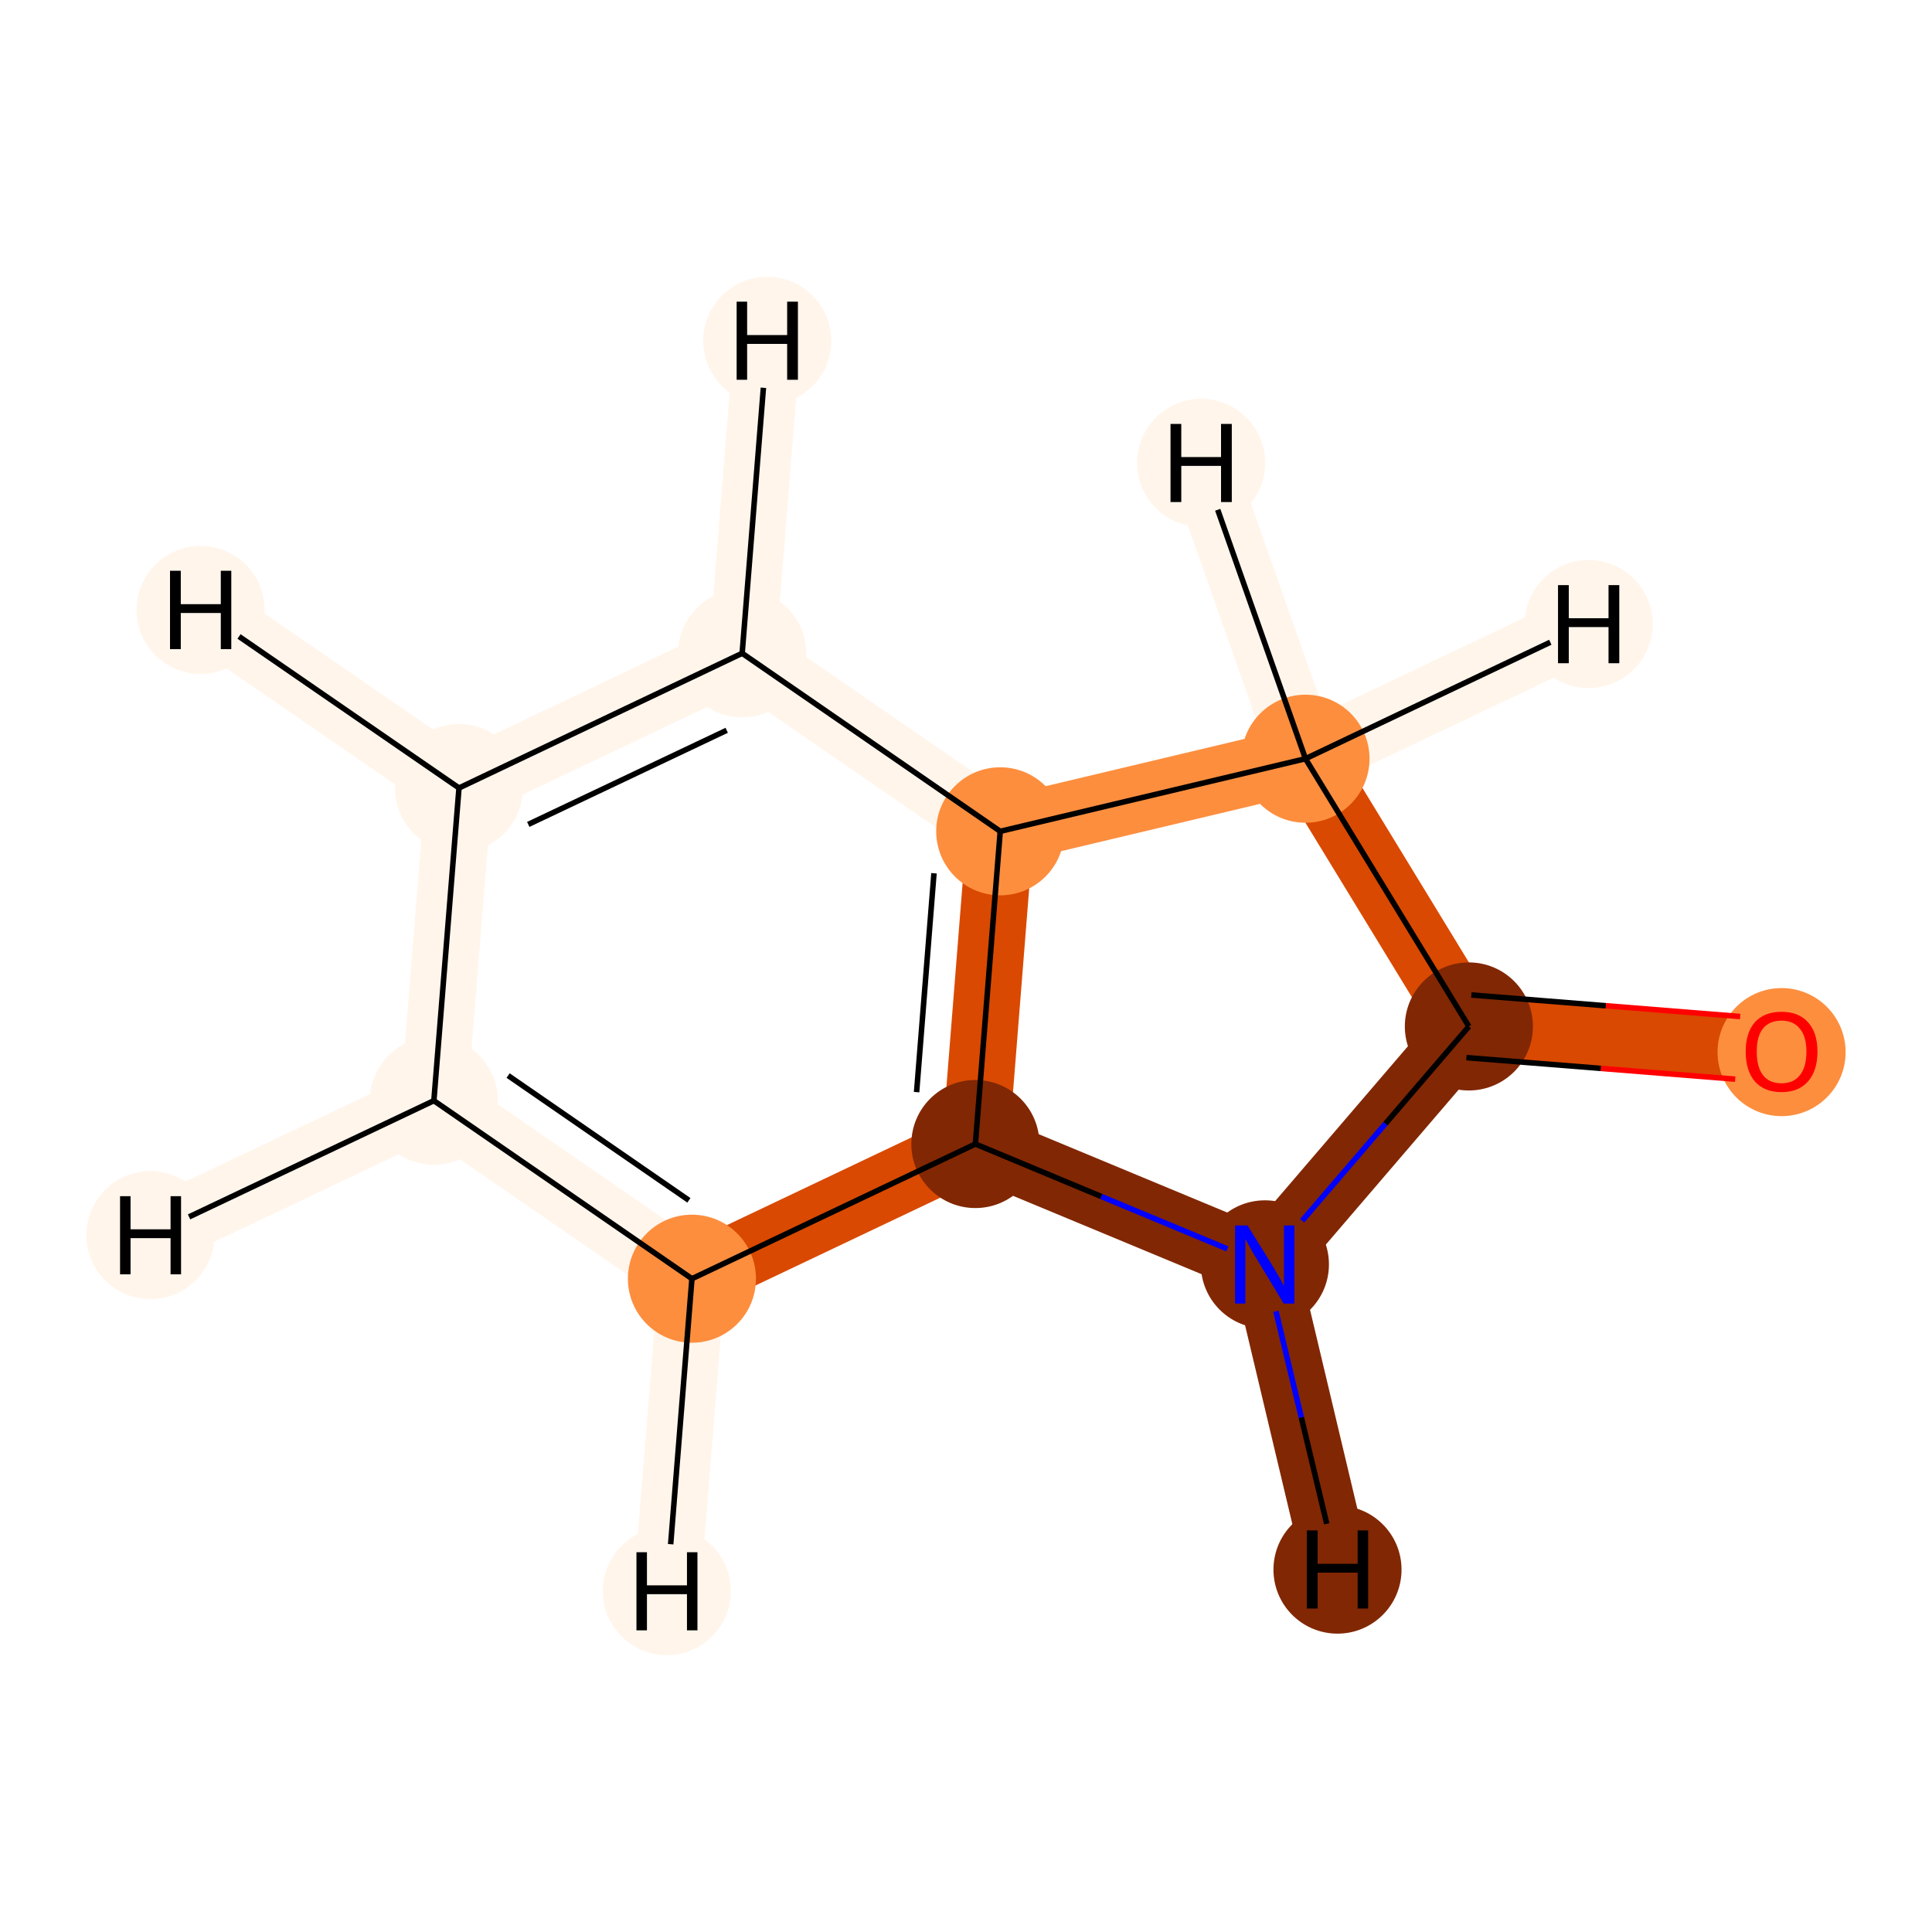 <?xml version='1.0' encoding='iso-8859-1'?>
<svg version='1.1' baseProfile='full'
              xmlns='http://www.w3.org/2000/svg'
                      xmlns:rdkit='http://www.rdkit.org/xml'
                      xmlns:xlink='http://www.w3.org/1999/xlink'
                  xml:space='preserve'
width='700px' height='700px' viewBox='0 0 700 700'>
<!-- END OF HEADER -->
<rect style='opacity:1.0;fill:#FFFFFF;stroke:none' width='700.0' height='700.0' x='0.0' y='0.0'> </rect>
<path d='M 645.5,380.9 L 532.2,371.9' style='fill:none;fill-rule:evenodd;stroke:#D94901;stroke-width:24.2px;stroke-linecap:butt;stroke-linejoin:miter;stroke-opacity:1' />
<path d='M 532.2,371.9 L 473.0,274.9' style='fill:none;fill-rule:evenodd;stroke:#D94901;stroke-width:24.2px;stroke-linecap:butt;stroke-linejoin:miter;stroke-opacity:1' />
<path d='M 532.2,371.9 L 458.3,458.1' style='fill:none;fill-rule:evenodd;stroke:#812703;stroke-width:24.2px;stroke-linecap:butt;stroke-linejoin:miter;stroke-opacity:1' />
<path d='M 473.0,274.9 L 362.4,301.2' style='fill:none;fill-rule:evenodd;stroke:#FD8E3E;stroke-width:24.2px;stroke-linecap:butt;stroke-linejoin:miter;stroke-opacity:1' />
<path d='M 473.0,274.9 L 435.2,167.7' style='fill:none;fill-rule:evenodd;stroke:#FFF5EB;stroke-width:24.2px;stroke-linecap:butt;stroke-linejoin:miter;stroke-opacity:1' />
<path d='M 473.0,274.9 L 575.6,226.1' style='fill:none;fill-rule:evenodd;stroke:#FFF5EB;stroke-width:24.2px;stroke-linecap:butt;stroke-linejoin:miter;stroke-opacity:1' />
<path d='M 362.4,301.2 L 353.4,414.5' style='fill:none;fill-rule:evenodd;stroke:#D94901;stroke-width:24.2px;stroke-linecap:butt;stroke-linejoin:miter;stroke-opacity:1' />
<path d='M 362.4,301.2 L 268.9,236.7' style='fill:none;fill-rule:evenodd;stroke:#FFF5EB;stroke-width:24.2px;stroke-linecap:butt;stroke-linejoin:miter;stroke-opacity:1' />
<path d='M 353.4,414.5 L 458.3,458.1' style='fill:none;fill-rule:evenodd;stroke:#812703;stroke-width:24.2px;stroke-linecap:butt;stroke-linejoin:miter;stroke-opacity:1' />
<path d='M 353.4,414.5 L 250.7,463.3' style='fill:none;fill-rule:evenodd;stroke:#D94901;stroke-width:24.2px;stroke-linecap:butt;stroke-linejoin:miter;stroke-opacity:1' />
<path d='M 458.3,458.1 L 484.6,568.7' style='fill:none;fill-rule:evenodd;stroke:#812703;stroke-width:24.2px;stroke-linecap:butt;stroke-linejoin:miter;stroke-opacity:1' />
<path d='M 250.7,463.3 L 157.2,398.8' style='fill:none;fill-rule:evenodd;stroke:#FFF5EB;stroke-width:24.2px;stroke-linecap:butt;stroke-linejoin:miter;stroke-opacity:1' />
<path d='M 250.7,463.3 L 241.6,576.5' style='fill:none;fill-rule:evenodd;stroke:#FFF5EB;stroke-width:24.2px;stroke-linecap:butt;stroke-linejoin:miter;stroke-opacity:1' />
<path d='M 157.2,398.8 L 166.3,285.5' style='fill:none;fill-rule:evenodd;stroke:#FFF5EB;stroke-width:24.2px;stroke-linecap:butt;stroke-linejoin:miter;stroke-opacity:1' />
<path d='M 157.2,398.8 L 54.5,447.5' style='fill:none;fill-rule:evenodd;stroke:#FFF5EB;stroke-width:24.2px;stroke-linecap:butt;stroke-linejoin:miter;stroke-opacity:1' />
<path d='M 166.3,285.5 L 268.9,236.7' style='fill:none;fill-rule:evenodd;stroke:#FFF5EB;stroke-width:24.2px;stroke-linecap:butt;stroke-linejoin:miter;stroke-opacity:1' />
<path d='M 166.3,285.5 L 72.7,221.0' style='fill:none;fill-rule:evenodd;stroke:#FFF5EB;stroke-width:24.2px;stroke-linecap:butt;stroke-linejoin:miter;stroke-opacity:1' />
<path d='M 268.9,236.7 L 278.0,123.5' style='fill:none;fill-rule:evenodd;stroke:#FFF5EB;stroke-width:24.2px;stroke-linecap:butt;stroke-linejoin:miter;stroke-opacity:1' />
<ellipse cx='645.5' cy='381.2' rx='22.7' ry='22.7'  style='fill:#FD8E3E;fill-rule:evenodd;stroke:#FD8E3E;stroke-width:1.0px;stroke-linecap:butt;stroke-linejoin:miter;stroke-opacity:1' />
<ellipse cx='532.2' cy='371.9' rx='22.7' ry='22.7'  style='fill:#812703;fill-rule:evenodd;stroke:#812703;stroke-width:1.0px;stroke-linecap:butt;stroke-linejoin:miter;stroke-opacity:1' />
<ellipse cx='473.0' cy='274.9' rx='22.7' ry='22.7'  style='fill:#FD8E3E;fill-rule:evenodd;stroke:#FD8E3E;stroke-width:1.0px;stroke-linecap:butt;stroke-linejoin:miter;stroke-opacity:1' />
<ellipse cx='362.4' cy='301.2' rx='22.7' ry='22.7'  style='fill:#FD8E3E;fill-rule:evenodd;stroke:#FD8E3E;stroke-width:1.0px;stroke-linecap:butt;stroke-linejoin:miter;stroke-opacity:1' />
<ellipse cx='353.4' cy='414.5' rx='22.7' ry='22.7'  style='fill:#812703;fill-rule:evenodd;stroke:#812703;stroke-width:1.0px;stroke-linecap:butt;stroke-linejoin:miter;stroke-opacity:1' />
<ellipse cx='458.3' cy='458.1' rx='22.7' ry='22.7'  style='fill:#812703;fill-rule:evenodd;stroke:#812703;stroke-width:1.0px;stroke-linecap:butt;stroke-linejoin:miter;stroke-opacity:1' />
<ellipse cx='250.7' cy='463.3' rx='22.7' ry='22.7'  style='fill:#FD8E3E;fill-rule:evenodd;stroke:#FD8E3E;stroke-width:1.0px;stroke-linecap:butt;stroke-linejoin:miter;stroke-opacity:1' />
<ellipse cx='157.2' cy='398.8' rx='22.7' ry='22.7'  style='fill:#FFF5EB;fill-rule:evenodd;stroke:#FFF5EB;stroke-width:1.0px;stroke-linecap:butt;stroke-linejoin:miter;stroke-opacity:1' />
<ellipse cx='166.3' cy='285.5' rx='22.7' ry='22.7'  style='fill:#FFF5EB;fill-rule:evenodd;stroke:#FFF5EB;stroke-width:1.0px;stroke-linecap:butt;stroke-linejoin:miter;stroke-opacity:1' />
<ellipse cx='268.9' cy='236.7' rx='22.7' ry='22.7'  style='fill:#FFF5EB;fill-rule:evenodd;stroke:#FFF5EB;stroke-width:1.0px;stroke-linecap:butt;stroke-linejoin:miter;stroke-opacity:1' />
<ellipse cx='435.2' cy='167.7' rx='22.7' ry='22.7'  style='fill:#FFF5EB;fill-rule:evenodd;stroke:#FFF5EB;stroke-width:1.0px;stroke-linecap:butt;stroke-linejoin:miter;stroke-opacity:1' />
<ellipse cx='575.6' cy='226.1' rx='22.7' ry='22.7'  style='fill:#FFF5EB;fill-rule:evenodd;stroke:#FFF5EB;stroke-width:1.0px;stroke-linecap:butt;stroke-linejoin:miter;stroke-opacity:1' />
<ellipse cx='484.6' cy='568.7' rx='22.7' ry='22.7'  style='fill:#812703;fill-rule:evenodd;stroke:#812703;stroke-width:1.0px;stroke-linecap:butt;stroke-linejoin:miter;stroke-opacity:1' />
<ellipse cx='241.6' cy='576.5' rx='22.7' ry='22.7'  style='fill:#FFF5EB;fill-rule:evenodd;stroke:#FFF5EB;stroke-width:1.0px;stroke-linecap:butt;stroke-linejoin:miter;stroke-opacity:1' />
<ellipse cx='54.5' cy='447.5' rx='22.7' ry='22.7'  style='fill:#FFF5EB;fill-rule:evenodd;stroke:#FFF5EB;stroke-width:1.0px;stroke-linecap:butt;stroke-linejoin:miter;stroke-opacity:1' />
<ellipse cx='72.7' cy='221.0' rx='22.7' ry='22.7'  style='fill:#FFF5EB;fill-rule:evenodd;stroke:#FFF5EB;stroke-width:1.0px;stroke-linecap:butt;stroke-linejoin:miter;stroke-opacity:1' />
<ellipse cx='278.0' cy='123.5' rx='22.7' ry='22.7'  style='fill:#FFF5EB;fill-rule:evenodd;stroke:#FFF5EB;stroke-width:1.0px;stroke-linecap:butt;stroke-linejoin:miter;stroke-opacity:1' />
<path class='bond-0 atom-0 atom-1' d='M 630.5,368.3 L 581.8,364.4' style='fill:none;fill-rule:evenodd;stroke:#FF0000;stroke-width:2.0px;stroke-linecap:butt;stroke-linejoin:miter;stroke-opacity:1' />
<path class='bond-0 atom-0 atom-1' d='M 581.8,364.4 L 533.1,360.5' style='fill:none;fill-rule:evenodd;stroke:#000000;stroke-width:2.0px;stroke-linecap:butt;stroke-linejoin:miter;stroke-opacity:1' />
<path class='bond-0 atom-0 atom-1' d='M 628.7,391.0 L 580.0,387.1' style='fill:none;fill-rule:evenodd;stroke:#FF0000;stroke-width:2.0px;stroke-linecap:butt;stroke-linejoin:miter;stroke-opacity:1' />
<path class='bond-0 atom-0 atom-1' d='M 580.0,387.1 L 531.3,383.2' style='fill:none;fill-rule:evenodd;stroke:#000000;stroke-width:2.0px;stroke-linecap:butt;stroke-linejoin:miter;stroke-opacity:1' />
<path class='bond-1 atom-1 atom-2' d='M 532.2,371.9 L 473.0,274.9' style='fill:none;fill-rule:evenodd;stroke:#000000;stroke-width:2.0px;stroke-linecap:butt;stroke-linejoin:miter;stroke-opacity:1' />
<path class='bond-9 atom-5 atom-1' d='M 471.8,442.3 L 502.0,407.1' style='fill:none;fill-rule:evenodd;stroke:#0000FF;stroke-width:2.0px;stroke-linecap:butt;stroke-linejoin:miter;stroke-opacity:1' />
<path class='bond-9 atom-5 atom-1' d='M 502.0,407.1 L 532.2,371.9' style='fill:none;fill-rule:evenodd;stroke:#000000;stroke-width:2.0px;stroke-linecap:butt;stroke-linejoin:miter;stroke-opacity:1' />
<path class='bond-2 atom-2 atom-3' d='M 473.0,274.9 L 362.4,301.2' style='fill:none;fill-rule:evenodd;stroke:#000000;stroke-width:2.0px;stroke-linecap:butt;stroke-linejoin:miter;stroke-opacity:1' />
<path class='bond-11 atom-2 atom-10' d='M 473.0,274.9 L 441.2,184.7' style='fill:none;fill-rule:evenodd;stroke:#000000;stroke-width:2.0px;stroke-linecap:butt;stroke-linejoin:miter;stroke-opacity:1' />
<path class='bond-12 atom-2 atom-11' d='M 473.0,274.9 L 561.7,232.7' style='fill:none;fill-rule:evenodd;stroke:#000000;stroke-width:2.0px;stroke-linecap:butt;stroke-linejoin:miter;stroke-opacity:1' />
<path class='bond-3 atom-3 atom-4' d='M 362.4,301.2 L 353.4,414.5' style='fill:none;fill-rule:evenodd;stroke:#000000;stroke-width:2.0px;stroke-linecap:butt;stroke-linejoin:miter;stroke-opacity:1' />
<path class='bond-3 atom-3 atom-4' d='M 338.4,316.4 L 332.1,395.7' style='fill:none;fill-rule:evenodd;stroke:#000000;stroke-width:2.0px;stroke-linecap:butt;stroke-linejoin:miter;stroke-opacity:1' />
<path class='bond-10 atom-9 atom-3' d='M 268.9,236.7 L 362.4,301.2' style='fill:none;fill-rule:evenodd;stroke:#000000;stroke-width:2.0px;stroke-linecap:butt;stroke-linejoin:miter;stroke-opacity:1' />
<path class='bond-4 atom-4 atom-5' d='M 353.4,414.5 L 399.0,433.5' style='fill:none;fill-rule:evenodd;stroke:#000000;stroke-width:2.0px;stroke-linecap:butt;stroke-linejoin:miter;stroke-opacity:1' />
<path class='bond-4 atom-4 atom-5' d='M 399.0,433.5 L 444.7,452.5' style='fill:none;fill-rule:evenodd;stroke:#0000FF;stroke-width:2.0px;stroke-linecap:butt;stroke-linejoin:miter;stroke-opacity:1' />
<path class='bond-5 atom-4 atom-6' d='M 353.4,414.5 L 250.7,463.3' style='fill:none;fill-rule:evenodd;stroke:#000000;stroke-width:2.0px;stroke-linecap:butt;stroke-linejoin:miter;stroke-opacity:1' />
<path class='bond-13 atom-5 atom-12' d='M 462.3,475.1 L 471.5,513.6' style='fill:none;fill-rule:evenodd;stroke:#0000FF;stroke-width:2.0px;stroke-linecap:butt;stroke-linejoin:miter;stroke-opacity:1' />
<path class='bond-13 atom-5 atom-12' d='M 471.5,513.6 L 480.7,552.1' style='fill:none;fill-rule:evenodd;stroke:#000000;stroke-width:2.0px;stroke-linecap:butt;stroke-linejoin:miter;stroke-opacity:1' />
<path class='bond-6 atom-6 atom-7' d='M 250.7,463.3 L 157.2,398.8' style='fill:none;fill-rule:evenodd;stroke:#000000;stroke-width:2.0px;stroke-linecap:butt;stroke-linejoin:miter;stroke-opacity:1' />
<path class='bond-6 atom-6 atom-7' d='M 249.6,434.9 L 184.1,389.7' style='fill:none;fill-rule:evenodd;stroke:#000000;stroke-width:2.0px;stroke-linecap:butt;stroke-linejoin:miter;stroke-opacity:1' />
<path class='bond-14 atom-6 atom-13' d='M 250.7,463.3 L 243.0,559.5' style='fill:none;fill-rule:evenodd;stroke:#000000;stroke-width:2.0px;stroke-linecap:butt;stroke-linejoin:miter;stroke-opacity:1' />
<path class='bond-7 atom-7 atom-8' d='M 157.2,398.8 L 166.3,285.5' style='fill:none;fill-rule:evenodd;stroke:#000000;stroke-width:2.0px;stroke-linecap:butt;stroke-linejoin:miter;stroke-opacity:1' />
<path class='bond-15 atom-7 atom-14' d='M 157.2,398.8 L 68.5,440.9' style='fill:none;fill-rule:evenodd;stroke:#000000;stroke-width:2.0px;stroke-linecap:butt;stroke-linejoin:miter;stroke-opacity:1' />
<path class='bond-8 atom-8 atom-9' d='M 166.3,285.5 L 268.9,236.7' style='fill:none;fill-rule:evenodd;stroke:#000000;stroke-width:2.0px;stroke-linecap:butt;stroke-linejoin:miter;stroke-opacity:1' />
<path class='bond-8 atom-8 atom-9' d='M 191.4,298.7 L 263.3,264.6' style='fill:none;fill-rule:evenodd;stroke:#000000;stroke-width:2.0px;stroke-linecap:butt;stroke-linejoin:miter;stroke-opacity:1' />
<path class='bond-16 atom-8 atom-15' d='M 166.3,285.5 L 86.6,230.6' style='fill:none;fill-rule:evenodd;stroke:#000000;stroke-width:2.0px;stroke-linecap:butt;stroke-linejoin:miter;stroke-opacity:1' />
<path class='bond-17 atom-9 atom-16' d='M 268.9,236.7 L 276.6,140.5' style='fill:none;fill-rule:evenodd;stroke:#000000;stroke-width:2.0px;stroke-linecap:butt;stroke-linejoin:miter;stroke-opacity:1' />
<path  class='atom-0' d='M 632.5 381.0
Q 632.5 374.2, 635.8 370.4
Q 639.2 366.6, 645.5 366.6
Q 651.7 366.6, 655.1 370.4
Q 658.5 374.2, 658.5 381.0
Q 658.5 387.9, 655.1 391.8
Q 651.7 395.7, 645.5 395.7
Q 639.2 395.7, 635.8 391.8
Q 632.5 387.9, 632.5 381.0
M 645.5 392.5
Q 649.8 392.5, 652.1 389.6
Q 654.5 386.7, 654.5 381.0
Q 654.5 375.5, 652.1 372.7
Q 649.8 369.8, 645.5 369.8
Q 641.1 369.8, 638.8 372.6
Q 636.5 375.4, 636.5 381.0
Q 636.5 386.7, 638.8 389.6
Q 641.1 392.5, 645.5 392.5
' fill='#FF0000'/>
<path  class='atom-5' d='M 452.0 444.0
L 461.3 459.0
Q 462.2 460.5, 463.7 463.1
Q 465.2 465.8, 465.2 466.0
L 465.2 444.0
L 469.0 444.0
L 469.0 472.3
L 465.1 472.3
L 455.2 455.9
Q 454.0 454.0, 452.8 451.8
Q 451.6 449.6, 451.2 448.9
L 451.2 472.3
L 447.5 472.3
L 447.5 444.0
L 452.0 444.0
' fill='#0000FF'/>
<path  class='atom-10' d='M 424.1 153.6
L 428.0 153.6
L 428.0 165.6
L 442.4 165.6
L 442.4 153.6
L 446.3 153.6
L 446.3 181.9
L 442.4 181.9
L 442.4 168.8
L 428.0 168.8
L 428.0 181.9
L 424.1 181.9
L 424.1 153.6
' fill='#000000'/>
<path  class='atom-11' d='M 564.5 212.0
L 568.4 212.0
L 568.4 224.0
L 582.8 224.0
L 582.8 212.0
L 586.7 212.0
L 586.7 240.3
L 582.8 240.3
L 582.8 227.2
L 568.4 227.2
L 568.4 240.3
L 564.5 240.3
L 564.5 212.0
' fill='#000000'/>
<path  class='atom-12' d='M 473.5 554.5
L 477.4 554.5
L 477.4 566.6
L 491.9 566.6
L 491.9 554.5
L 495.7 554.5
L 495.7 582.8
L 491.9 582.8
L 491.9 569.8
L 477.4 569.8
L 477.4 582.8
L 473.5 582.8
L 473.5 554.5
' fill='#000000'/>
<path  class='atom-13' d='M 230.6 562.4
L 234.4 562.4
L 234.4 574.4
L 248.9 574.4
L 248.9 562.4
L 252.7 562.4
L 252.7 590.7
L 248.9 590.7
L 248.9 577.6
L 234.4 577.6
L 234.4 590.7
L 230.6 590.7
L 230.6 562.4
' fill='#000000'/>
<path  class='atom-14' d='M 43.5 433.4
L 47.3 433.4
L 47.3 445.4
L 61.8 445.4
L 61.8 433.4
L 65.6 433.4
L 65.6 461.7
L 61.8 461.7
L 61.8 448.6
L 47.3 448.6
L 47.3 461.7
L 43.5 461.7
L 43.5 433.4
' fill='#000000'/>
<path  class='atom-15' d='M 61.6 206.8
L 65.5 206.8
L 65.5 218.9
L 80.0 218.9
L 80.0 206.8
L 83.8 206.8
L 83.8 235.2
L 80.0 235.2
L 80.0 222.1
L 65.5 222.1
L 65.5 235.2
L 61.6 235.2
L 61.6 206.8
' fill='#000000'/>
<path  class='atom-16' d='M 266.9 109.3
L 270.7 109.3
L 270.7 121.4
L 285.2 121.4
L 285.2 109.3
L 289.1 109.3
L 289.1 137.6
L 285.2 137.6
L 285.2 124.6
L 270.7 124.6
L 270.7 137.6
L 266.9 137.6
L 266.9 109.3
' fill='#000000'/>
</svg>
